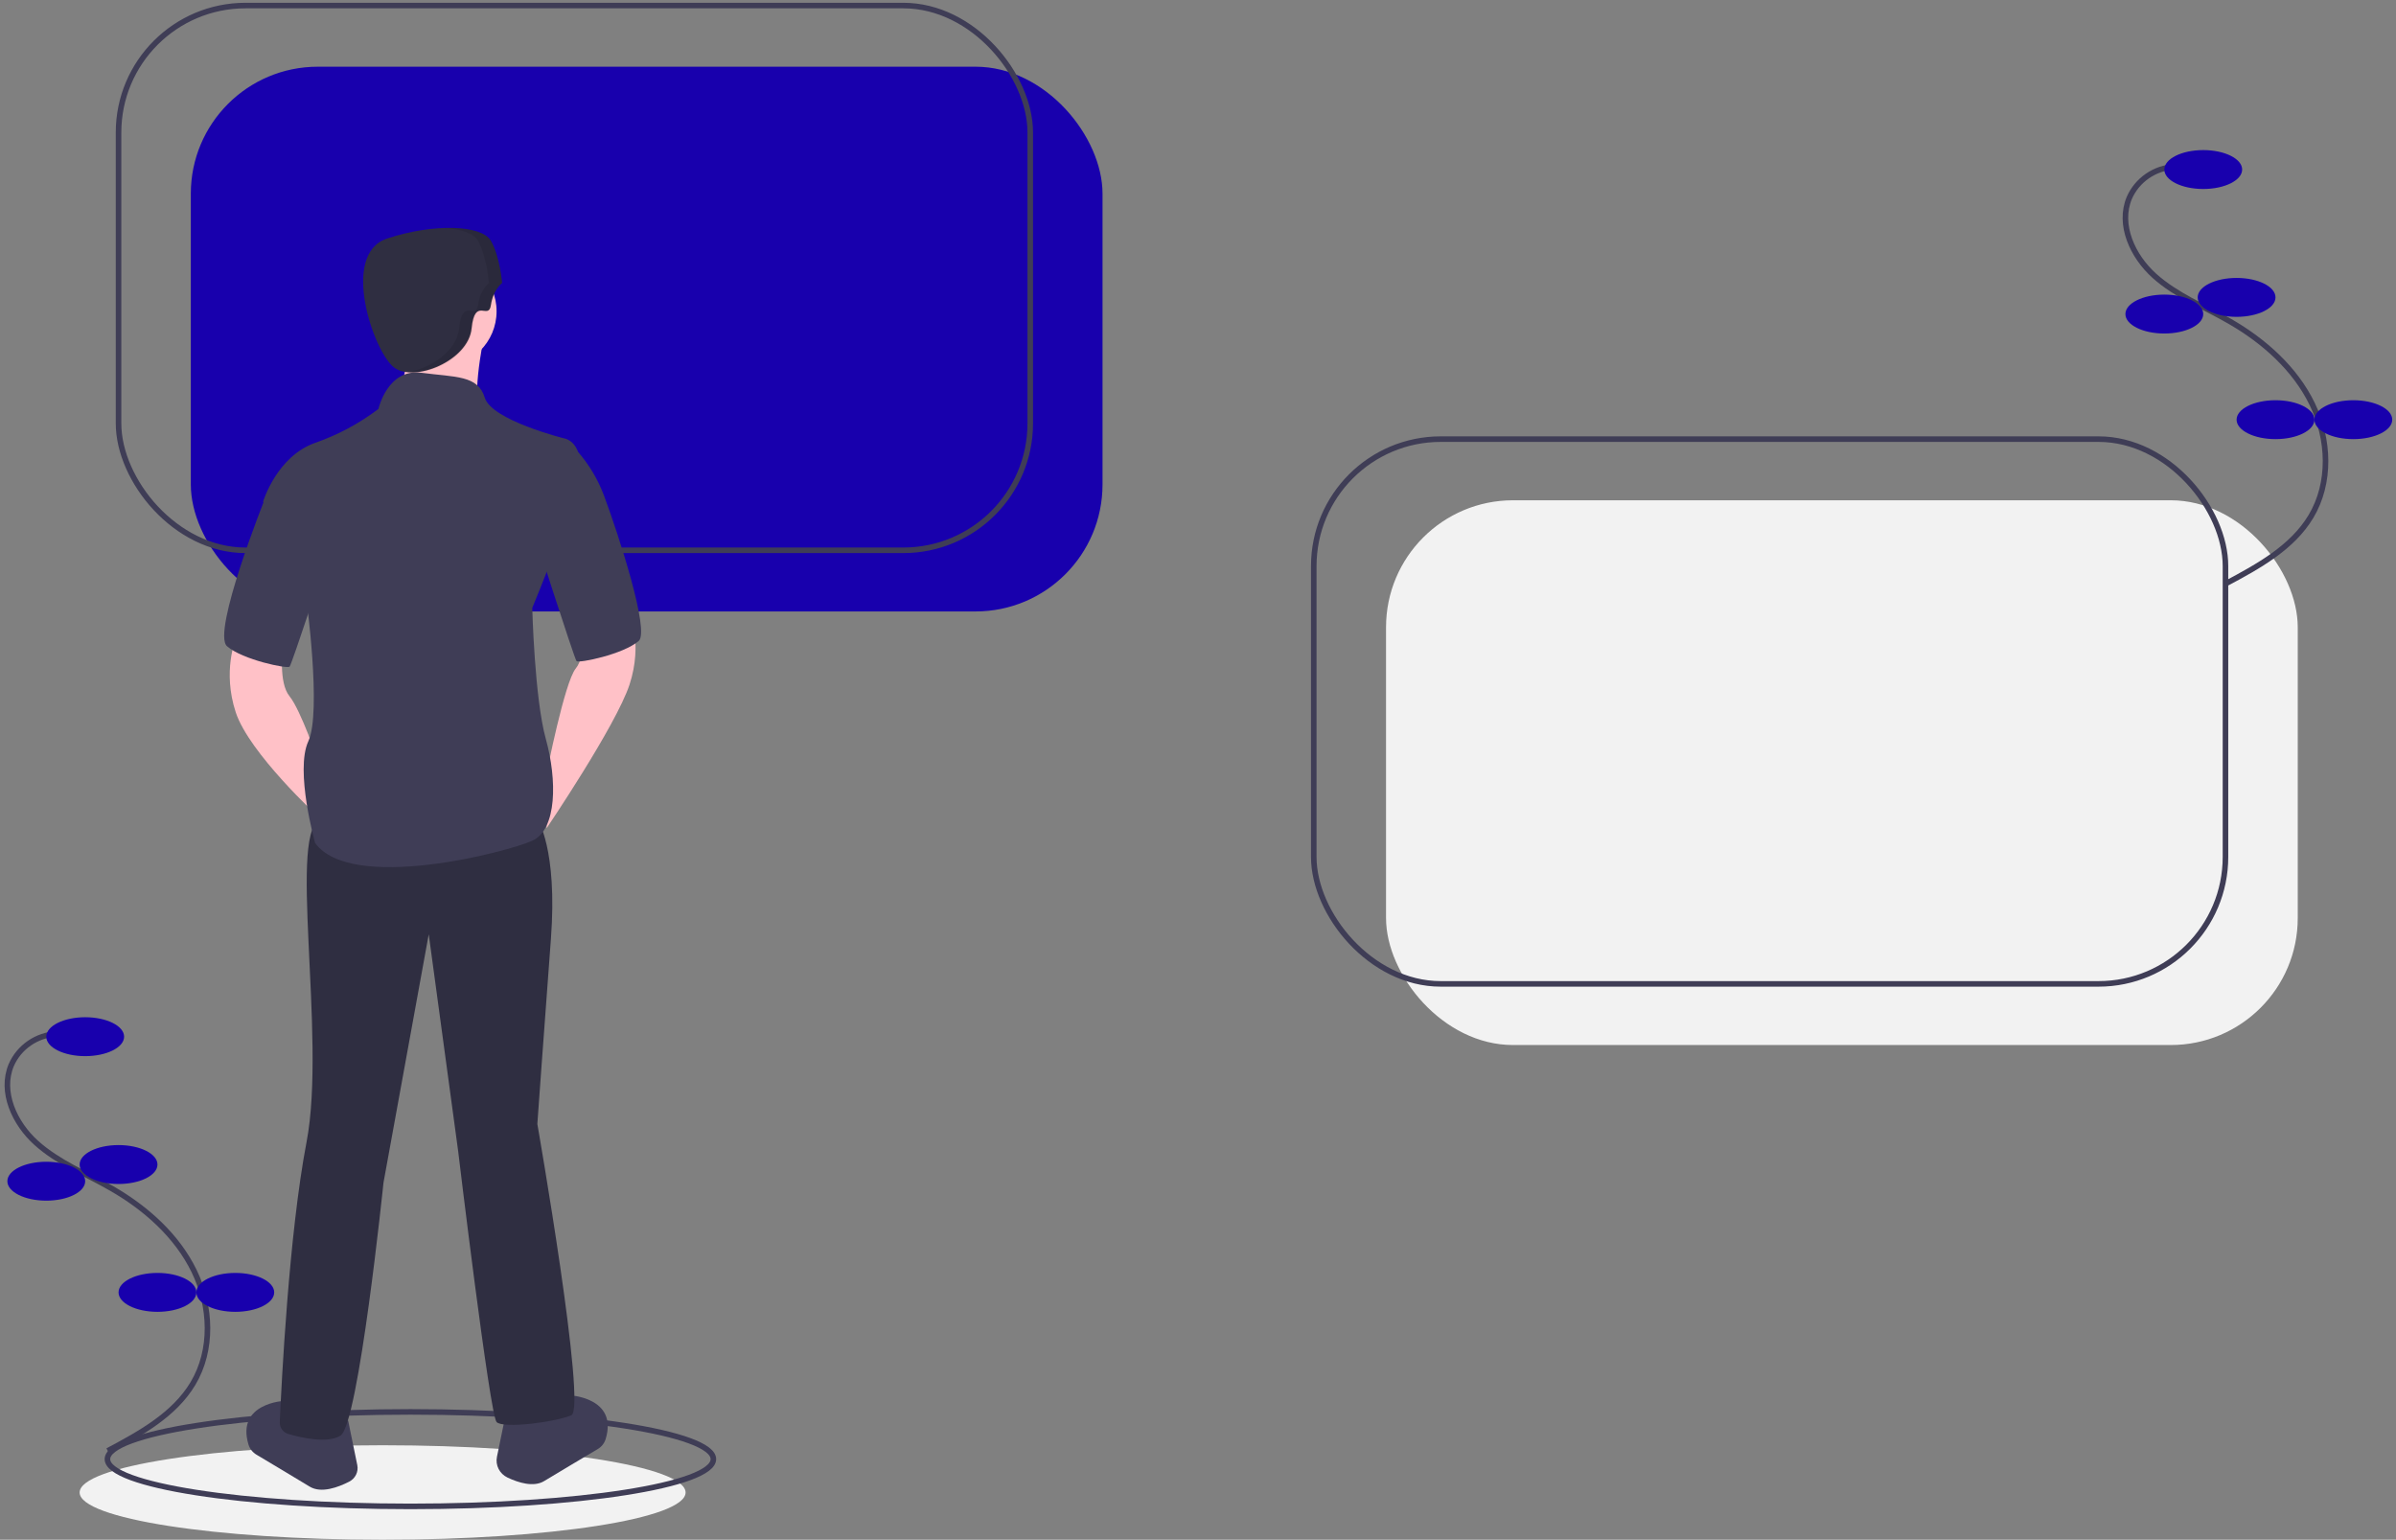 <?xml version="1.0" encoding="UTF-8"?>
<svg width="431px" height="277px" viewBox="0 0 431 277" version="1.1" xmlns="http://www.w3.org/2000/svg" xmlns:xlink="http://www.w3.org/1999/xlink">
    <rect x="0" y="0" width="431" height="277" fill="#808080" stroke="none"/>
    <!-- Generator: Sketch 53.2 (72643) - https://sketchapp.com -->
    <title>undraw_choice_9385</title>
    <desc>Created with Sketch.</desc>
    <g id="Portfolio" stroke="none" stroke-width="1" fill="none" fill-rule="evenodd">
        <g id="Code-of-Ethics" transform="translate(-153, -957)">
            <g id="undraw_choice_9385" transform="translate(154, 958)">
                <ellipse id="Oval" fill="#F2F2F2" fill-rule="nonzero" cx="67.825" cy="267.5" rx="54.5" ry="8.5"></ellipse>
                <ellipse id="Oval" stroke="#3F3D56" cx="72.825" cy="261.5" rx="54.5" ry="8.5"></ellipse>
                <rect id="Rectangle" fill="#1800AD" fill-rule="nonzero" x="33.325" y="11" width="164" height="98" rx="22.84"></rect>
                <rect id="Rectangle" fill="#F2F2F2" fill-rule="nonzero" x="248.325" y="89" width="164" height="98" rx="22.84"></rect>
                <rect id="Rectangle" stroke="#3F3D56" x="20.325" y="0" width="164" height="98" rx="22.84"></rect>
                <rect id="Rectangle" stroke="#3F3D56" x="235.325" y="78" width="164" height="98" rx="22.84"></rect>
                <path d="M390.169,29 C386.598,29.198 383.447,31.364 382.032,34.593 C379.997,39.428 382.617,45.107 386.55,48.633 C390.482,52.159 395.534,54.174 400.124,56.823 C406.29,60.381 411.83,65.32 414.915,71.66 C417.999,78 418.327,85.854 414.701,91.91 C411.336,97.532 405.216,100.897 399.379,104" id="Path" stroke="#3F3D56"></path>
                <ellipse id="Oval" fill="#1800AD" fill-rule="nonzero" cx="395.325" cy="29.5" rx="7" ry="3.5"></ellipse>
                <ellipse id="Oval" fill="#1800AD" fill-rule="nonzero" cx="401.325" cy="52.5" rx="7" ry="3.5"></ellipse>
                <ellipse id="Oval" fill="#1800AD" fill-rule="nonzero" cx="388.325" cy="55.5" rx="7" ry="3.5"></ellipse>
                <ellipse id="Oval" fill="#1800AD" fill-rule="nonzero" cx="408.325" cy="74.5" rx="7" ry="3.5"></ellipse>
                <ellipse id="Oval" fill="#1800AD" fill-rule="nonzero" cx="422.325" cy="74.5" rx="7" ry="3.5"></ellipse>
                <path d="M9.169,185 C5.598,185.198 2.447,187.364 1.032,190.593 C-1.003,195.428 1.617,201.107 5.55,204.633 C9.482,208.159 14.534,210.174 19.124,212.823 C25.29,216.381 30.83,221.32 33.915,227.66 C36.999,234 37.327,241.854 33.701,247.91 C30.336,253.532 24.216,256.897 18.379,260" id="Path" stroke="#3F3D56"></path>
                <ellipse id="Oval" fill="#1800AD" fill-rule="nonzero" cx="14.325" cy="185.5" rx="7" ry="3.5"></ellipse>
                <ellipse id="Oval" fill="#1800AD" fill-rule="nonzero" cx="20.325" cy="208.5" rx="7" ry="3.5"></ellipse>
                <ellipse id="Oval" fill="#1800AD" fill-rule="nonzero" cx="7.325" cy="211.5" rx="7" ry="3.5"></ellipse>
                <ellipse id="Oval" fill="#1800AD" fill-rule="nonzero" cx="27.325" cy="231.5" rx="7" ry="3.5"></ellipse>
                <ellipse id="Oval" fill="#1800AD" fill-rule="nonzero" cx="41.325" cy="231.5" rx="7" ry="3.5"></ellipse>
                <path d="M103.779,110.642 C103.779,110.642 104.585,116.8 102.568,119.263 C100.552,121.726 97.325,138.147 97.325,138.147 L97.325,148 C97.325,148 109.829,129.526 112.249,122.137 C114.669,114.747 112.249,109 112.249,109 L103.779,110.642 Z" id="Path" fill="#FFC1C7" fill-rule="nonzero"></path>
                <path d="M102.713,80 L102.882,80.192 C104.944,82.536 106.563,85.243 107.657,88.178 C110.279,95.214 115.916,112.557 113.897,114.306 C111.101,116.727 103.112,118.342 102.713,117.938 C102.313,117.535 94.325,92.512 94.325,92.512 L102.713,80 Z" id="Path" fill="#3F3D56" fill-rule="nonzero"></path>
                <path d="M89.943,253.564 C89.943,253.564 99.742,255.545 100.151,253.564 C100.412,252.333 100.823,251.137 101.376,250 C101.376,250 110.257,250.359 107.939,257.912 C107.706,258.656 107.198,259.291 106.513,259.695 C104.398,260.95 99.415,263.911 96.884,265.446 C94.982,266.599 92.248,265.737 90.297,264.816 C88.859,264.133 88.077,262.594 88.395,261.072 L89.943,253.564 Z" id="Path" fill="#3F3D56" fill-rule="nonzero"></path>
                <path d="M61.626,254.564 C61.626,254.564 51.87,256.545 51.463,254.564 C51.203,253.333 50.794,252.137 50.243,251 C50.243,251 41.418,251.358 43.703,258.89 C43.937,259.648 44.452,260.295 45.148,260.706 C47.265,261.968 52.203,264.916 54.715,266.446 C56.789,267.708 59.856,266.555 61.805,265.554 C62.917,264.988 63.514,263.776 63.271,262.577 L61.626,254.564 Z" id="Path" fill="#3F3D56" fill-rule="nonzero"></path>
                <path d="M49.871,115.641 C49.871,115.641 49.064,121.795 51.081,124.256 C53.098,126.718 56.325,136.154 56.325,136.154 L56.325,146 C56.325,146 43.821,134.513 41.4,127.128 C38.98,119.744 41.4,114 41.4,114 L49.871,115.641 Z" id="Path" fill="#FFC1C7" fill-rule="nonzero"></path>
                <circle id="Oval" fill="#FFC1C7" fill-rule="nonzero" cx="78.325" cy="55" r="10"></circle>
                <path d="M86.052,59.628 C86.052,59.628 83.264,72.649 86.052,74.277 C88.84,75.904 69.325,74.277 69.325,74.277 C69.325,74.277 73.706,63.29 71.714,59.628 C69.723,55.965 86.052,59.628 86.052,59.628 Z" id="Path" fill="#FFC1C7" fill-rule="nonzero"></path>
                <path d="M95.66,146.361 C95.66,146.361 99.323,151.642 98.102,167.893 C96.881,184.143 95.66,201.205 95.66,201.205 C95.66,201.205 104.614,252.393 101.765,253.612 C98.916,254.831 89.555,256.05 88.333,254.831 C87.112,253.612 81.414,206.08 81.414,206.08 L76.123,167.08 L67.983,211.768 C67.983,211.768 63.506,255.237 60.249,257.269 C57.922,258.721 53.306,257.681 50.863,256.971 C49.92,256.7 49.285,255.821 49.327,254.842 C49.625,248.006 50.965,221.028 54.144,204.455 C57.807,185.362 50.481,147.174 56.993,146.361 C63.506,145.549 95.66,146.361 95.66,146.361 Z" id="Path" fill="#2F2E41" fill-rule="nonzero"></path>
                <path d="M67.076,72.57 C67.076,72.57 68.704,65.25 74.807,66.063 C80.911,66.876 84.979,66.47 86.2,70.537 C87.421,74.604 100.441,77.857 100.441,77.857 C100.441,77.857 103.696,78.264 103.29,83.551 C102.883,88.838 94.745,108.36 94.745,108.36 C94.745,108.36 95.152,124.627 97.186,131.948 C99.221,139.269 99.221,148.216 94.745,150.249 C90.269,152.283 62.194,159.603 55.683,150.656 C55.683,150.656 52.021,137.642 54.463,132.355 C56.904,127.068 54.056,106.326 54.056,106.326 L46.325,89.245 C46.325,89.245 48.766,81.111 55.683,78.671 C59.777,77.246 63.621,75.187 67.076,72.57 L67.076,72.57 Z" id="Path" fill="#3F3D56" fill-rule="nonzero"></path>
                <path d="M49.886,85 L46.671,88.68 C46.671,88.68 37.026,112.804 39.839,115.257 C42.652,117.711 50.689,119.346 51.091,118.937 C51.493,118.528 58.325,97.675 58.325,97.675 L49.886,85 Z" id="Path" fill="#3F3D56" fill-rule="nonzero"></path>
                <path d="M89.325,49.901 C89.325,49.901 87.703,51.1 87.297,53.897 C86.892,56.695 84.402,52.303 83.822,58.096 C83.242,63.888 73.51,67.884 69.861,65.087 C66.211,62.289 60.129,44.706 68.644,41.909 C77.16,39.112 85.675,39.511 87.297,42.308 C88.919,45.106 89.325,49.901 89.325,49.901 Z" id="Path" fill="#2F2E41" fill-rule="nonzero"></path>
                <path d="M81.583,58.097 C82.149,52.304 84.578,56.696 84.974,53.898 C85.369,51.101 86.951,49.902 86.951,49.902 C86.951,49.902 86.556,45.106 84.974,42.309 C84.217,40.97 81.918,40.182 78.819,40.029 C83.094,39.831 86.407,40.647 87.347,42.309 C88.929,45.106 89.325,49.902 89.325,49.902 C89.325,49.902 87.742,51.101 87.347,53.898 C86.951,56.696 84.522,52.304 83.957,58.097 C83.477,63.008 76.582,66.626 72.325,65.909 C76.382,65.346 81.186,62.167 81.583,58.097 Z" id="Path" fill="#000000" fill-rule="nonzero" opacity="0.1"></path>
            </g>
        </g>
    </g>
</svg>